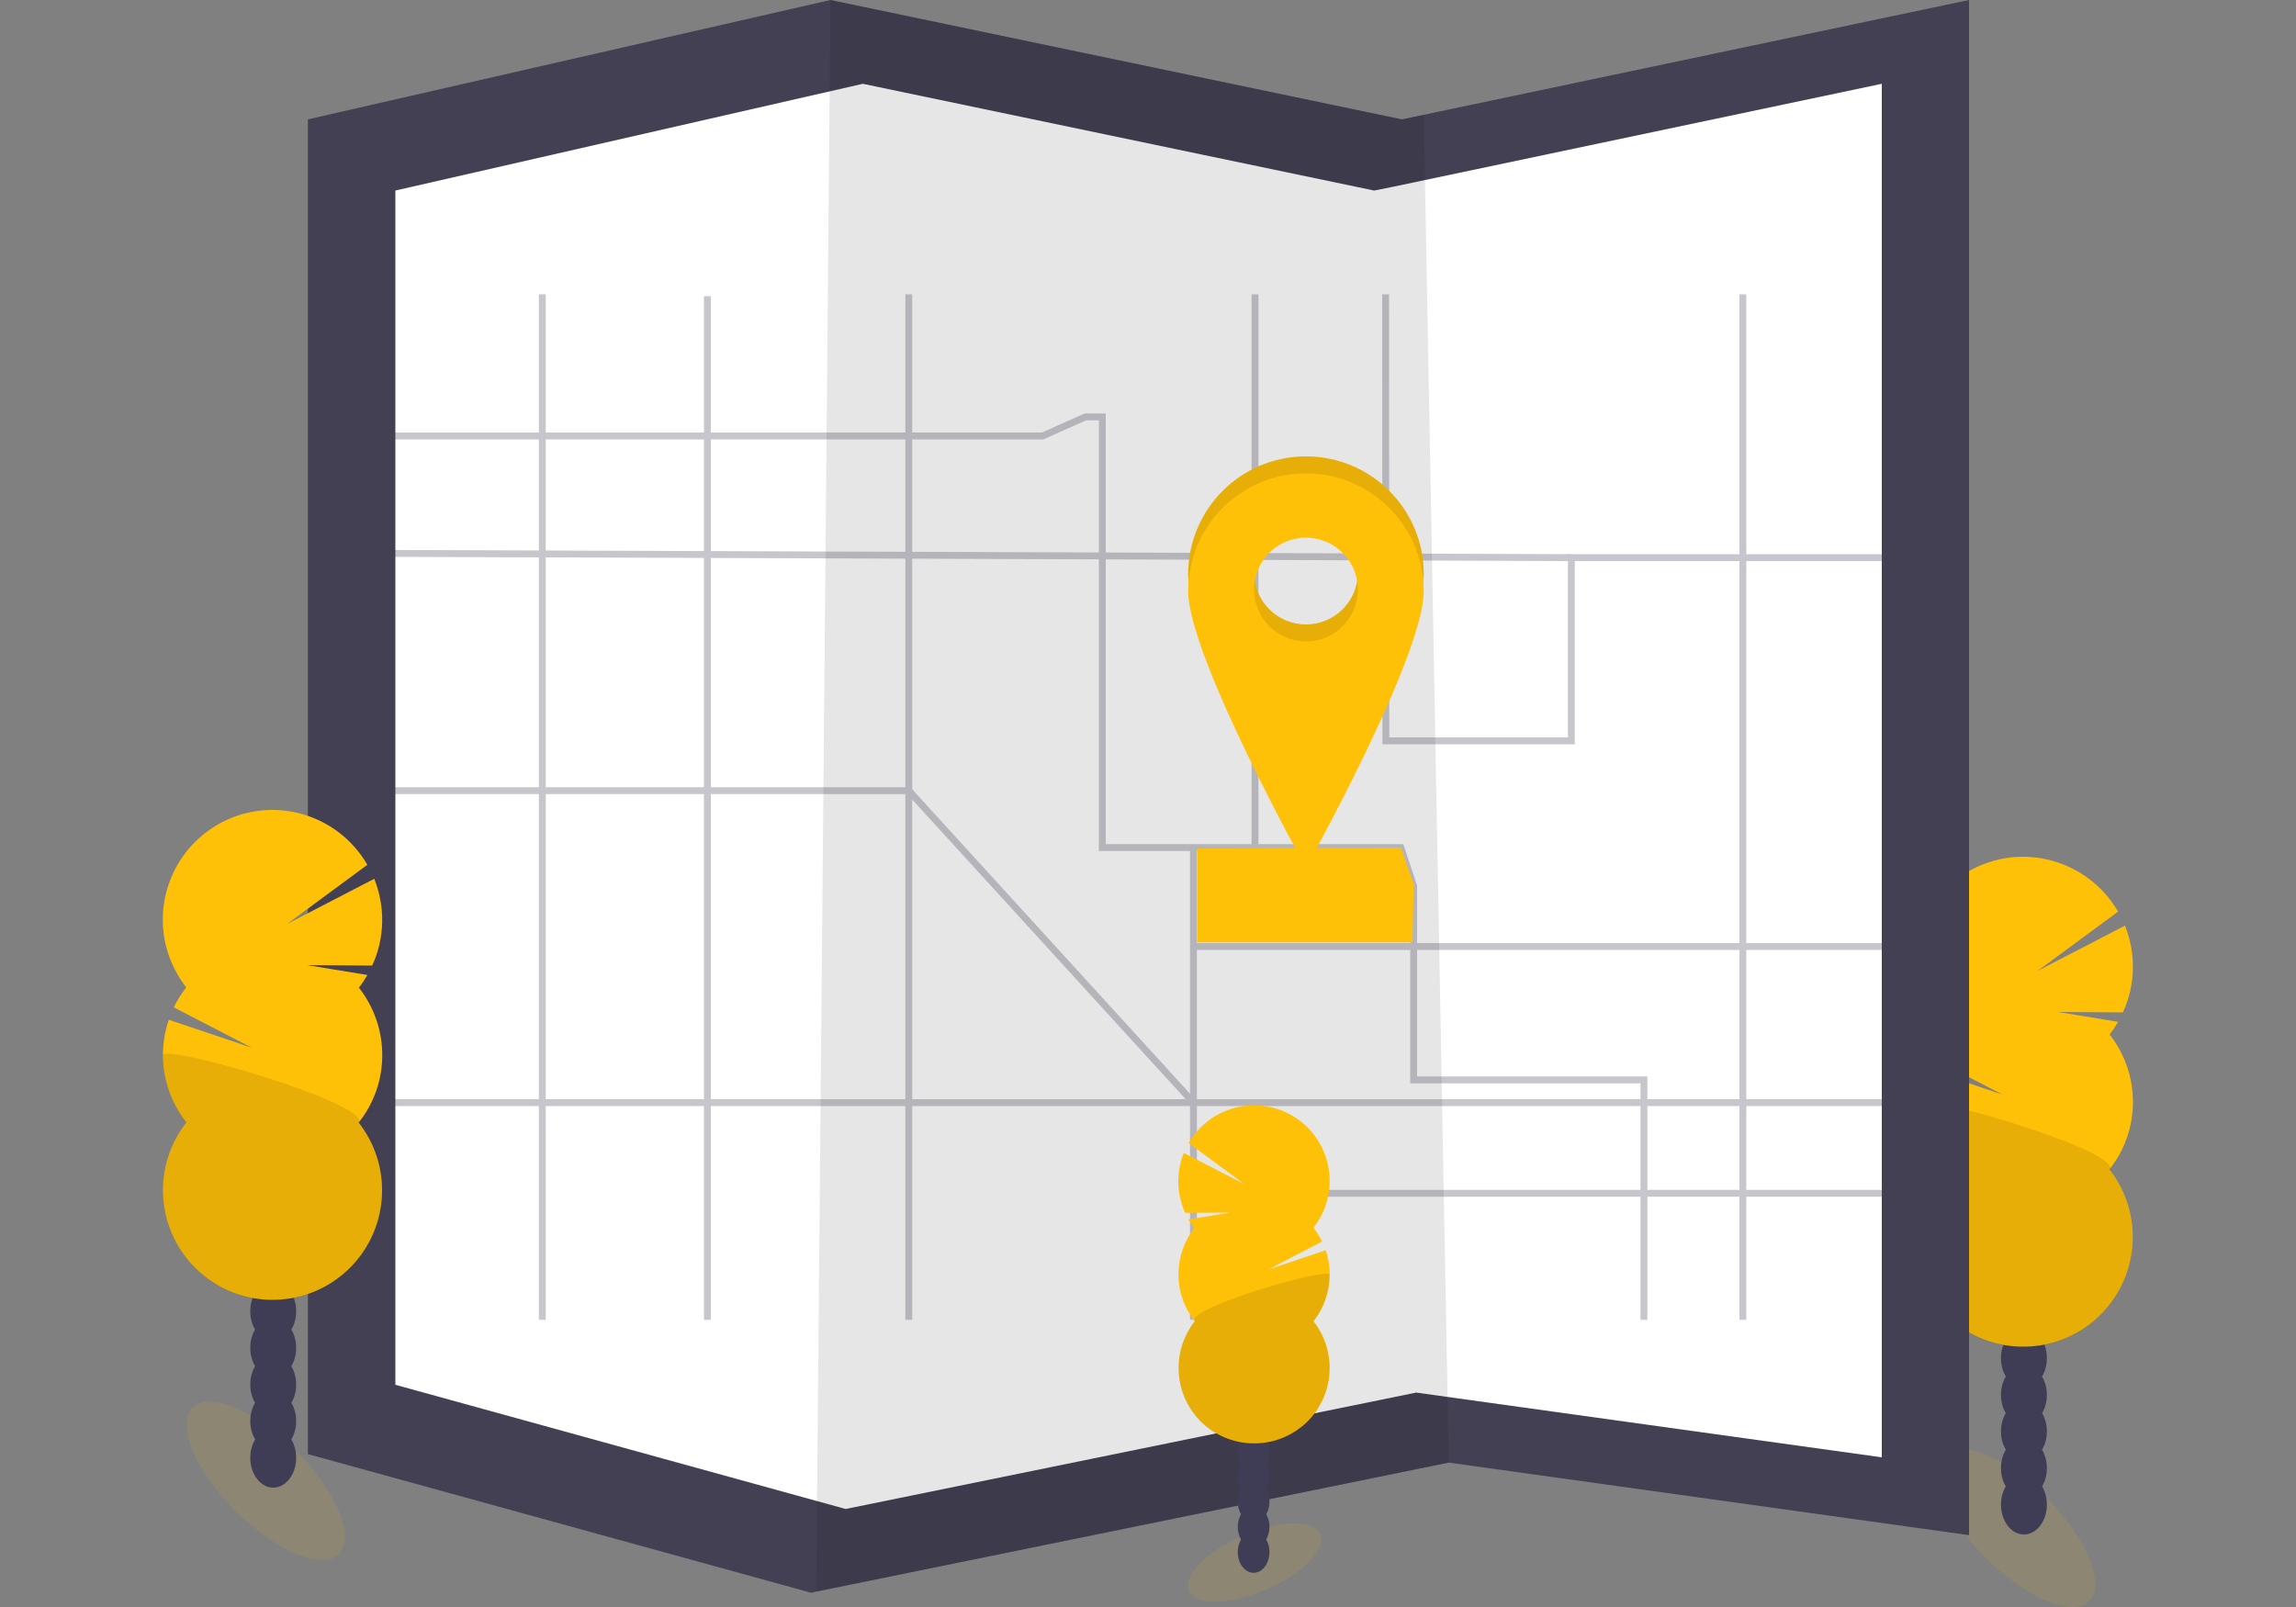 <?xml version="1.0" encoding="utf-8"?>
<!-- Generator: Adobe Illustrator 23.0.3, SVG Export Plug-In . SVG Version: 6.00 Build 0)  -->
<svg version="1.1" id="Layer_1" xmlns="http://www.w3.org/2000/svg" xmlns:xlink="http://www.w3.org/1999/xlink" x="0px" y="0px"
	 viewBox="0 0 1000 700" style="enable-background:new 0 0 1000 700;" xml:space="preserve">
<rect x="0" y="0" width="1000" height="700" fill="#808080" stroke="none"/>
<style type="text/css">
	.st0{opacity:0.1;fill:#FFC107;enable-background:new    ;}
	.st1{fill:#3F3D56;}
	.st2{fill:#FFC107;}
	.st3{opacity:0.1;enable-background:new    ;}
	.st4{fill:#444053;}
	.st5{fill:#FFFFFF;}
	.st6{opacity:0.3;}
	.st7{fill:none;stroke:#444053;stroke-width:3;stroke-miterlimit:10;}
</style>
<g>
	
		<ellipse transform="matrix(0.707 -0.707 0.707 0.707 -213.354 815.962)" class="st0" cx="878.3" cy="665.5" rx="18.6" ry="45.1"/>
	<ellipse class="st1" cx="881.5" cy="655.4" rx="10" ry="13"/>
	<ellipse class="st1" cx="881.5" cy="639.5" rx="10" ry="13"/>
	<ellipse class="st1" cx="881.5" cy="623.5" rx="10" ry="13"/>
	<ellipse class="st1" cx="881.5" cy="607.6" rx="10" ry="13"/>
	<ellipse class="st1" cx="881.5" cy="591.6" rx="10" ry="13"/>
	<ellipse class="st1" cx="881.5" cy="575.7" rx="10" ry="13"/>
	<ellipse class="st1" cx="881.5" cy="559.7" rx="10" ry="13"/>
	<path class="st2" d="M918.8,450.6c1.4-1.7,2.6-3.6,3.7-5.5l-26.2-4.3l28.3,0.2c5.5-11.9,5.8-25.6,0.9-37.8l-38,19.7l35-25.8
		c-13.2-22.8-42.4-30.7-65.2-17.5c-22.8,13.2-30.7,42.4-17.5,65.2c1.1,2,2.4,3.9,3.8,5.7c-2.1,2.7-3.9,5.6-5.4,8.7l34,17.6
		l-36.2-12.2c-5.2,15.3-2.3,32.1,7.7,44.8c-16.3,20.7-12.7,50.7,8,67s50.7,12.7,67-8c13.6-17.3,13.6-41.7,0-59
		C932.4,492.3,932.4,467.9,918.8,450.6L918.8,450.6z"/>
	<path class="st3" d="M833.5,480.1c0,10.7,3.6,21.1,10.2,29.5c-16.3,20.7-12.7,50.7,8,67c20.7,16.3,50.7,12.7,67-8
		c13.6-17.3,13.6-41.7,0-59C925.2,501.5,833.5,474.8,833.5,480.1z"/>
	<polygon class="st4" points="857.6,0 857.6,668.7 631,637.1 355.5,693.3 353.3,693.8 134.1,633.4 134.1,52 361.7,0 610.6,52 
		620.1,50 	"/>
	<polygon class="st5" points="819.6,36.5 819.6,634.8 616.8,606.6 370.3,656.9 368.3,657.3 172.2,603.2 172.2,83 375.8,36.5 
		598.5,83 607,81.3 	"/>
	<polygon class="st3" points="631,637.1 355.5,693.3 361.7,0 610.6,52 620.1,50 	"/>
	<g class="st6">
		<polyline class="st7" points="603.5,128.2 603.6,322.7 684.4,322.7 684.4,242.9 822.8,242.9 839.1,222 		"/>
		<polyline class="st7" points="153.6,189.9 454.1,189.9 472.7,181.6 480.1,181.6 480.1,369.2 610.1,369.2 615.7,385.9 615.7,470.4 
			716,470.4 716,574.9 		"/>
		<line class="st7" x1="519.8" y1="574.9" x2="519.8" y2="369.2"/>
		<line class="st7" x1="839.1" y1="519.8" x2="519.8" y2="519.8"/>
		<line class="st7" x1="759.1" y1="128.2" x2="759.1" y2="574.9"/>
		<line class="st7" x1="152.7" y1="480.3" x2="839.1" y2="480.3"/>
		<line class="st7" x1="236.2" y1="574.9" x2="236.2" y2="128.2"/>
		<line class="st7" x1="395.8" y1="128.2" x2="395.8" y2="574.9"/>
		<line class="st7" x1="153.6" y1="241" x2="684.4" y2="242.9"/>
		<line class="st7" x1="308.1" y1="129" x2="308.1" y2="574.9"/>
		<polyline class="st7" points="152.7,344.4 395.8,344.4 519.8,480.3 		"/>
		<line class="st7" x1="546.6" y1="128.2" x2="546.6" y2="369.2"/>
		<line class="st7" x1="519.8" y1="412.3" x2="839.1" y2="412.3"/>
	</g>
	<polygon class="st2" points="615.2,410.5 521.4,410.5 521.4,369.6 610.1,369.2 615.7,385 	"/>
	<path class="st2" d="M568.8,198.8c-28.4,0-51.3,23-51.3,51.3c0,28.4,51.3,120.5,51.3,120.5s51.3-92.1,51.3-120.5
		C620.1,221.7,597.1,198.8,568.8,198.8z M568.8,272c-12.5,0-22.6-10.1-22.6-22.6c0-12.5,10.1-22.6,22.6-22.6
		c12.5,0,22.6,10.1,22.6,22.6C591.4,261.9,581.3,272,568.8,272L568.8,272z"/>
	<path class="st3" d="M568.8,198.8c-28.4,0-51.3,23-51.3,51.3c0,28.4,51.3,120.5,51.3,120.5s51.3-92.1,51.3-120.5
		C620.1,221.7,597.1,198.8,568.8,198.8z M568.8,272c-12.5,0-22.6-10.1-22.6-22.6c0-12.5,10.1-22.6,22.6-22.6
		c12.5,0,22.6,10.1,22.6,22.6C591.4,261.9,581.3,272,568.8,272L568.8,272z"/>
	<path class="st2" d="M568.8,206.2c-28.4,0-51.3,23-51.3,51.3c0,28.4,51.3,120.5,51.3,120.5s51.3-92.1,51.3-120.5
		C620.1,229.2,597.1,206.2,568.8,206.2z M568.8,279.4c-12.5,0-22.6-10.1-22.6-22.6c0-12.5,10.1-22.6,22.6-22.6
		c12.5,0,22.6,10.1,22.6,22.6C591.4,269.3,581.3,279.4,568.8,279.4L568.8,279.4z"/>
	
		<ellipse transform="matrix(0.918 -0.396 0.396 0.918 -224.874 271.649)" class="st0" cx="546.3" cy="681.2" rx="31.1" ry="12.8"/>
	<ellipse class="st1" cx="546" cy="676.1" rx="6.9" ry="9"/>
	<ellipse class="st1" cx="546" cy="665.1" rx="6.9" ry="9"/>
	<ellipse class="st1" cx="546" cy="654.1" rx="6.9" ry="9"/>
	<ellipse class="st1" cx="546" cy="643.1" rx="6.9" ry="9"/>
	<ellipse class="st1" cx="546" cy="632.1" rx="6.9" ry="9"/>
	<ellipse class="st1" cx="546" cy="621.1" rx="6.9" ry="9"/>
	<ellipse class="st1" cx="546" cy="610.2" rx="6.9" ry="9"/>
	<path class="st2" d="M520.2,534.9c-0.9-1.2-1.8-2.4-2.6-3.7l18.1-3l-19.5,0.1c-3.8-8.2-4-17.7-0.6-26.1l26.2,13.5l-24.1-17.8
		c9.1-15.7,29.2-21.1,45-12c15.7,9.1,21.1,29.2,12,45c-0.8,1.4-1.7,2.7-2.6,3.9c1.4,1.9,2.7,3.9,3.7,6l-23.4,12.2l25-8.4
		c3.6,10.5,1.6,22.2-5.3,30.9c11.2,14.3,8.8,35-5.5,46.2c-14.3,11.2-35,8.8-46.2-5.5c-9.4-11.9-9.4-28.8,0-40.7
		C510.9,563.7,510.9,546.9,520.2,534.9L520.2,534.9z"/>
	<path class="st3" d="M579,555.3c0,7.4-2.5,14.6-7,20.3c11.2,14.3,8.8,35-5.5,46.2c-14.3,11.2-35,8.8-46.2-5.5
		c-9.4-11.9-9.4-28.8,0-40.7C515.8,570,579,551.6,579,555.3z"/>
	
		<ellipse transform="matrix(0.707 -0.707 0.707 0.707 -422.237 270.807)" class="st0" cx="115.8" cy="645.1" rx="18.6" ry="45.1"/>
	<ellipse class="st1" cx="119" cy="635" rx="10" ry="13"/>
	<ellipse class="st1" cx="119" cy="619" rx="10" ry="13"/>
	<ellipse class="st1" cx="119" cy="603.1" rx="10" ry="13"/>
	<ellipse class="st1" cx="119" cy="587.1" rx="10" ry="13"/>
	<ellipse class="st1" cx="119" cy="571.2" rx="10" ry="13"/>
	<ellipse class="st1" cx="119" cy="555.3" rx="10" ry="13"/>
	<ellipse class="st1" cx="119" cy="539.3" rx="10" ry="13"/>
	<path class="st2" d="M156.3,430.2c1.4-1.7,2.6-3.6,3.7-5.5l-26.2-4.3l28.3,0.2c5.5-11.9,5.8-25.6,0.9-37.8l-38,19.7l35-25.8
		c-13.2-22.8-42.4-30.7-65.2-17.5s-30.7,42.4-17.5,65.2c1.1,2,2.4,3.9,3.8,5.7c-2.1,2.7-3.9,5.6-5.4,8.7l34,17.6l-36.2-12.2
		c-5.2,15.3-2.3,32.1,7.7,44.8c-16.3,20.7-12.7,50.7,8,67c20.7,16.3,50.7,12.7,67-8c13.6-17.3,13.6-41.7,0-59
		C169.9,471.9,169.9,447.5,156.3,430.2L156.3,430.2z"/>
	<path class="st3" d="M71,459.7c0,10.7,3.6,21.1,10.2,29.5c-16.3,20.7-12.7,50.7,8,67s50.7,12.7,67-8c13.6-17.3,13.6-41.7,0-59
		C162.7,481.1,71,454.3,71,459.7z"/>
</g>
</svg>
